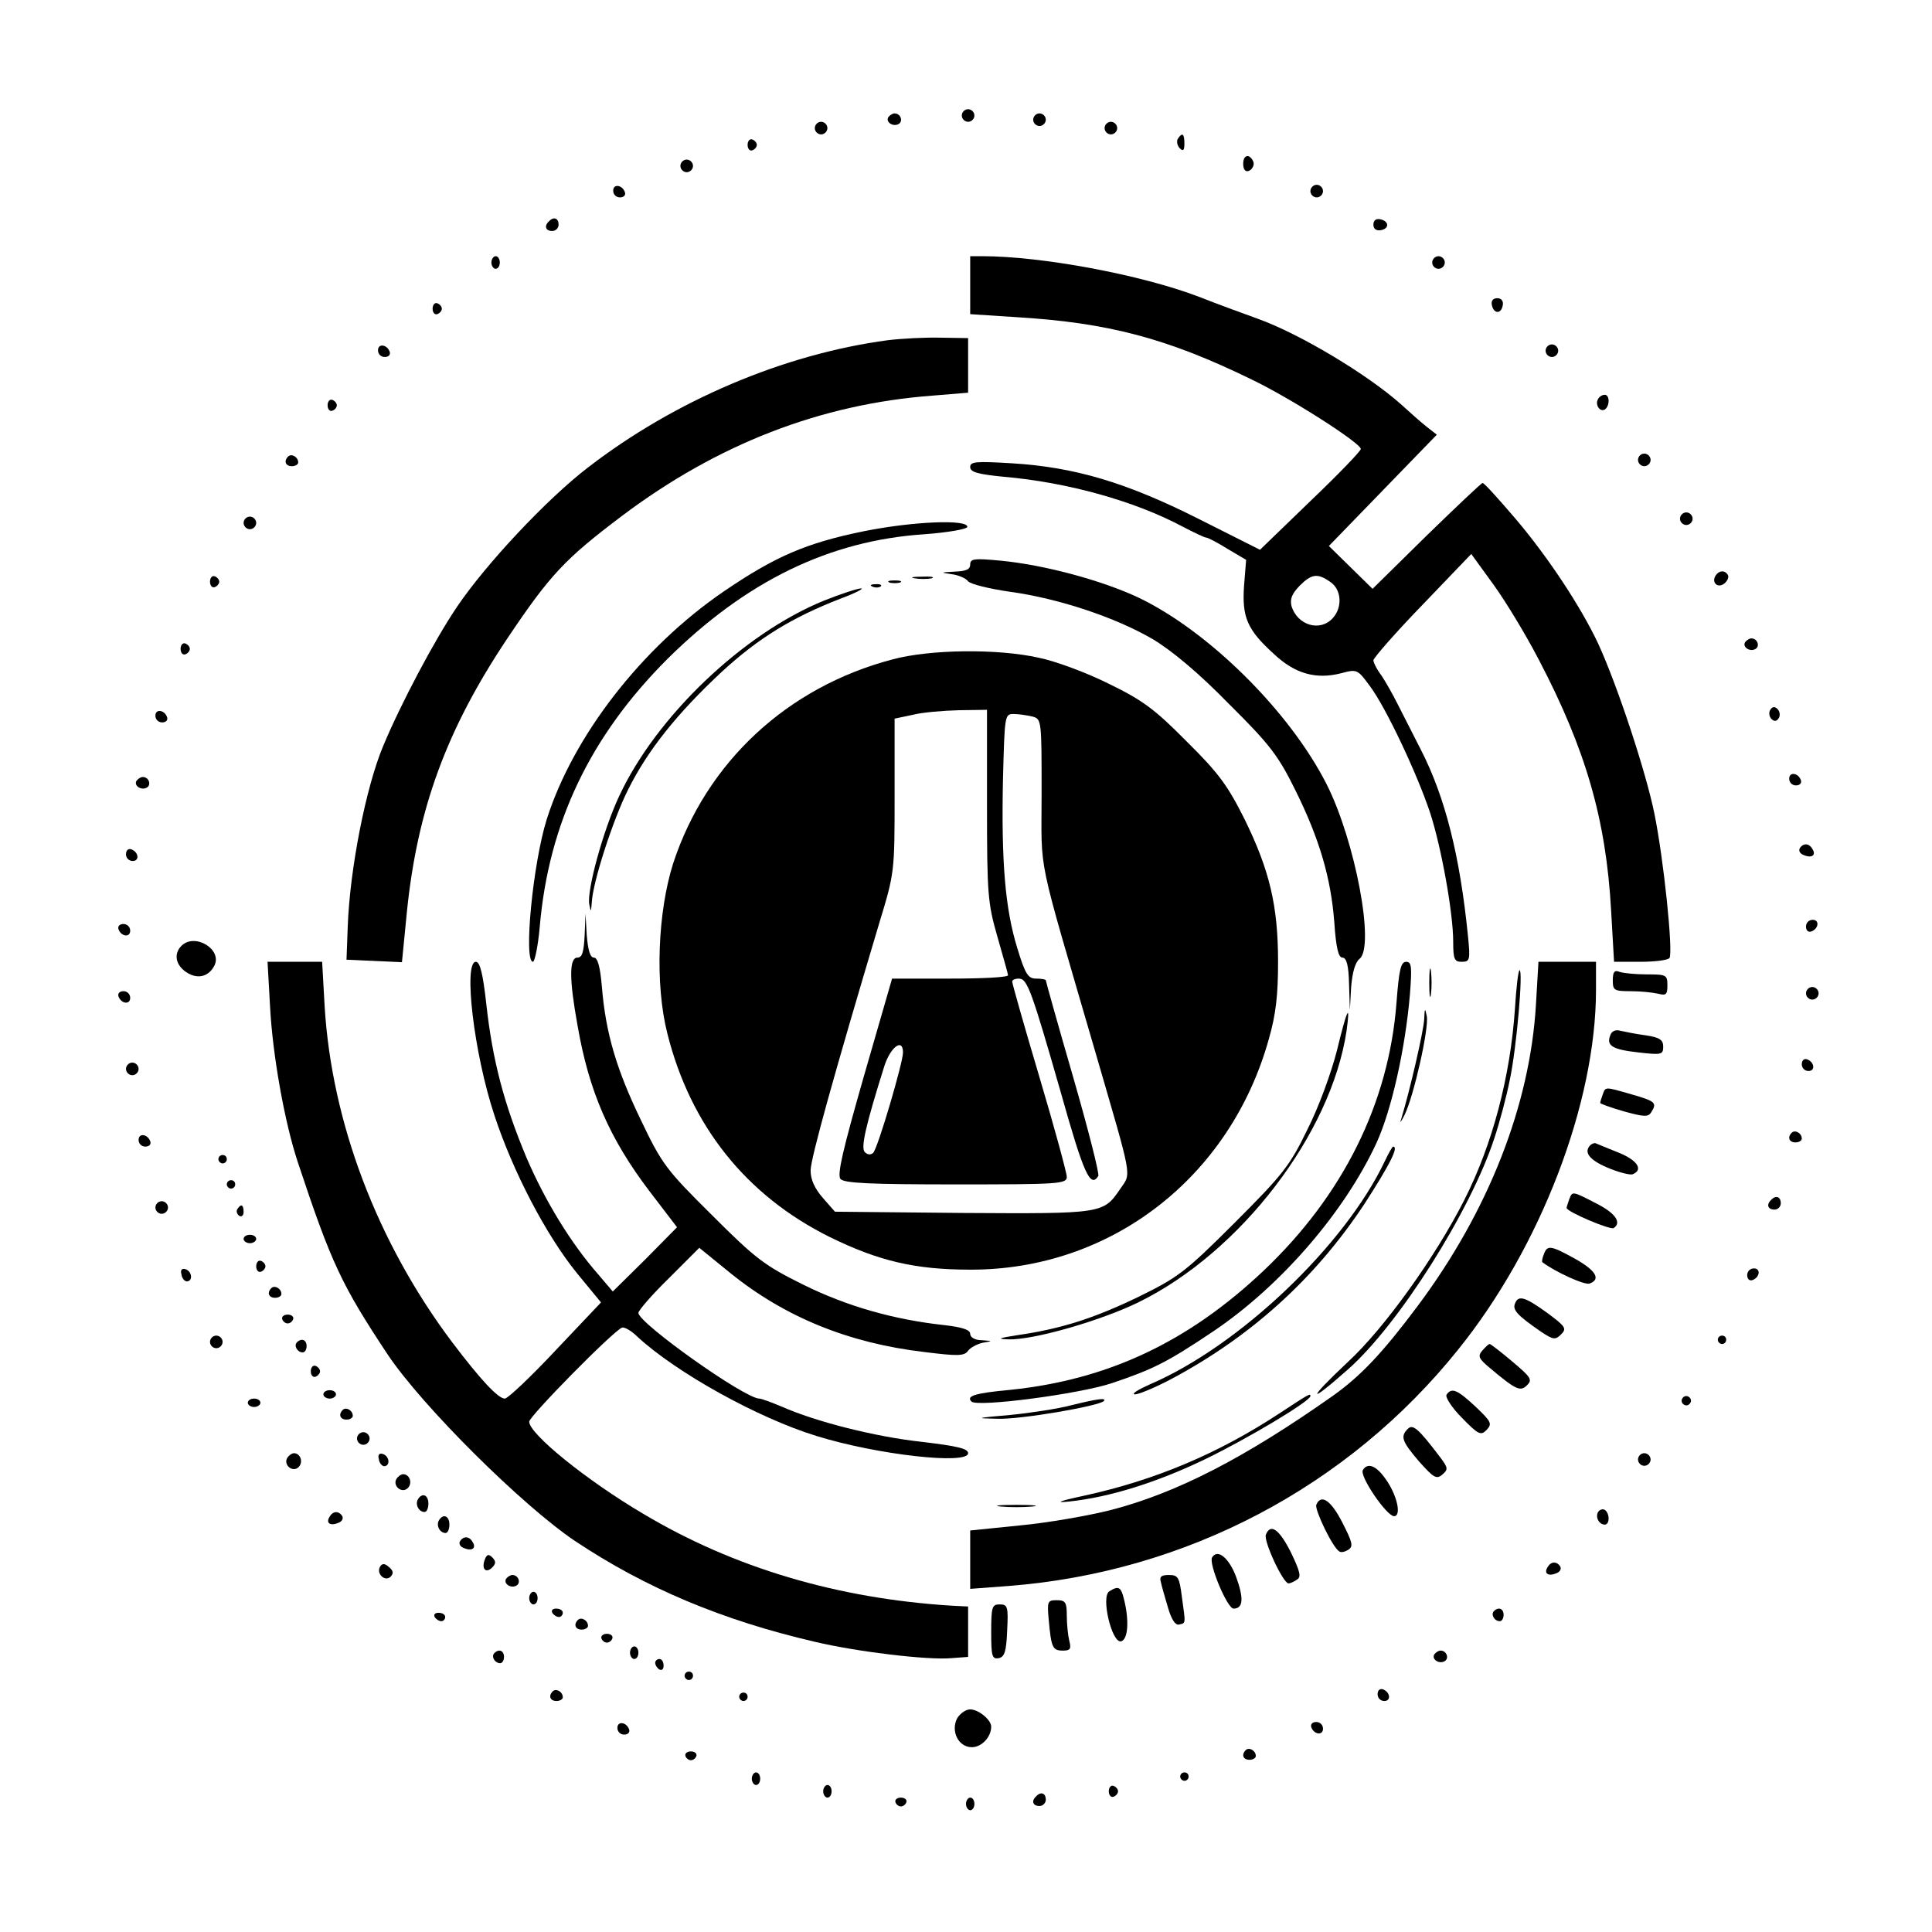 <?xml version="1.0" standalone="no"?>
<!DOCTYPE svg PUBLIC "-//W3C//DTD SVG 20010904//EN"
 "http://www.w3.org/TR/2001/REC-SVG-20010904/DTD/svg10.dtd">
<svg version="1.0" xmlns="http://www.w3.org/2000/svg"
 width="460pt" height="460pt" viewBox="0 0 460 460"
 preserveAspectRatio="xMidYMid meet">

<g transform="translate(0,460) scale(0.1,-0.1)"
fill="#000000" stroke="none">
<path d="M2290 4325 c0 -8 7 -15 15 -15 8 0 15 7 15 15 0 8 -7 15 -15 15 -8 0
-15 -7 -15 -15z"/>
<path d="M2115 4321 c-7 -12 12 -24 25 -16 11 7 4 25 -10 25 -5 0 -11 -4 -15
-9z"/>
<path d="M2460 4315 c0 -8 7 -15 15 -15 8 0 15 7 15 15 0 8 -7 15 -15 15 -8 0
-15 -7 -15 -15z"/>
<path d="M1940 4295 c0 -8 7 -15 15 -15 8 0 15 7 15 15 0 8 -7 15 -15 15 -8 0
-15 -7 -15 -15z"/>
<path d="M2630 4295 c0 -8 7 -15 15 -15 8 0 15 7 15 15 0 8 -7 15 -15 15 -8 0
-15 -7 -15 -15z"/>
<path d="M2804 4269 c-3 -6 -1 -16 5 -22 8 -8 11 -5 11 11 0 24 -5 28 -16 11z"/>
<path d="M1780 4255 c0 -9 5 -15 11 -13 6 2 11 8 11 13 0 5 -5 11 -11 13 -6 2
-11 -4 -11 -13z"/>
<path d="M2960 4210 c0 -13 5 -20 13 -17 6 2 12 10 12 17 0 7 -6 15 -12 18 -8
2 -13 -5 -13 -18z"/>
<path d="M1620 4205 c0 -8 7 -15 15 -15 8 0 15 7 15 15 0 8 -7 15 -15 15 -8 0
-15 -7 -15 -15z"/>
<path d="M1460 4146 c0 -9 7 -16 16 -16 9 0 14 5 12 12 -6 18 -28 21 -28 4z"/>
<path d="M3120 4145 c0 -8 7 -15 15 -15 8 0 15 7 15 15 0 8 -7 15 -15 15 -8 0
-15 -7 -15 -15z"/>
<path d="M1307 4073 c-12 -11 -8 -23 8 -23 8 0 15 7 15 15 0 16 -12 20 -23 8z"/>
<path d="M3270 4065 c0 -10 7 -15 18 -13 21 4 19 22 -2 26 -10 2 -16 -3 -16
-13z"/>
<path d="M1170 3975 c0 -8 5 -15 10 -15 6 0 10 7 10 15 0 8 -4 15 -10 15 -5 0
-10 -7 -10 -15z"/>
<path d="M2310 3921 l0 -69 108 -7 c219 -13 360 -50 561 -148 94 -45 261 -152
261 -166 0 -5 -54 -61 -120 -124 l-120 -116 -147 74 c-171 86 -294 123 -445
132 -84 5 -98 4 -98 -9 0 -12 18 -17 78 -23 153 -13 314 -58 428 -119 27 -14
52 -26 56 -26 4 0 27 -12 51 -27 l44 -26 -5 -62 c-5 -74 7 -104 71 -162 51
-48 101 -61 160 -46 38 10 39 10 69 -31 38 -51 112 -208 143 -301 27 -83 55
-239 55 -307 0 -42 3 -48 20 -48 20 0 21 4 15 63 -19 189 -54 329 -112 442
-20 39 -45 88 -56 110 -11 22 -28 52 -38 67 -11 14 -19 31 -19 36 0 5 52 65
116 131 l117 122 53 -73 c29 -40 78 -121 108 -179 112 -214 160 -381 172 -597
l7 -122 63 0 c35 0 65 4 69 9 9 15 -14 237 -36 344 -20 99 -88 305 -134 405
-41 87 -118 204 -195 295 -41 48 -76 87 -80 87 -3 0 -63 -57 -134 -126 l-128
-126 -52 51 -52 51 129 133 128 132 -23 18 c-13 10 -41 35 -63 55 -80 71 -240
167 -340 203 -27 10 -92 33 -142 53 -137 52 -373 96 -514 96 l-29 0 0 -69z
m858 -707 c26 -18 29 -60 5 -86 -30 -33 -84 -17 -98 29 -4 17 1 29 19 48 29
29 43 31 74 9z"/>
<path d="M3410 3975 c0 -8 7 -15 15 -15 8 0 15 7 15 15 0 8 -7 15 -15 15 -8 0
-15 -7 -15 -15z"/>
<path d="M3552 3874 c4 -21 22 -23 26 -1 2 10 -3 17 -13 17 -10 0 -15 -6 -13
-16z"/>
<path d="M1030 3865 c0 -9 5 -15 11 -13 6 2 11 8 11 13 0 5 -5 11 -11 13 -6 2
-11 -4 -11 -13z"/>
<path d="M2114 3790 c-248 -33 -508 -144 -714 -303 -98 -75 -244 -231 -312
-332 -53 -78 -135 -233 -176 -332 -41 -98 -79 -292 -84 -428 l-3 -80 66 -3 66
-3 12 122 c25 243 94 432 239 649 102 152 137 189 272 291 227 171 473 267
740 287 l85 7 0 65 0 65 -65 1 c-36 1 -93 -2 -126 -6z"/>
<path d="M900 3766 c0 -9 7 -16 16 -16 9 0 14 5 12 12 -6 18 -28 21 -28 4z"/>
<path d="M3680 3765 c0 -8 7 -15 15 -15 8 0 15 7 15 15 0 8 -7 15 -15 15 -8 0
-15 -7 -15 -15z"/>
<path d="M3805 3650 c-8 -13 4 -32 16 -25 12 8 12 35 0 35 -6 0 -13 -4 -16
-10z"/>
<path d="M780 3635 c0 -9 5 -15 11 -13 6 2 11 8 11 13 0 5 -5 11 -11 13 -6 2
-11 -4 -11 -13z"/>
<path d="M686 3513 c-11 -11 -6 -23 9 -23 8 0 15 4 15 9 0 13 -16 22 -24 14z"/>
<path d="M3900 3505 c0 -8 7 -15 15 -15 8 0 15 7 15 15 0 8 -7 15 -15 15 -8 0
-15 -7 -15 -15z"/>
<path d="M4000 3365 c0 -8 7 -15 15 -15 8 0 15 7 15 15 0 8 -7 15 -15 15 -8 0
-15 -7 -15 -15z"/>
<path d="M580 3355 c0 -8 7 -15 15 -15 8 0 15 7 15 15 0 8 -7 15 -15 15 -8 0
-15 -7 -15 -15z"/>
<path d="M2056 3335 c-137 -28 -211 -60 -334 -144 -194 -133 -357 -343 -420
-541 -33 -104 -56 -340 -33 -340 4 0 12 37 16 82 21 248 120 455 304 639 187
185 385 282 612 297 55 4 100 12 102 17 4 19 -128 14 -247 -10z"/>
<path d="M2310 3256 c0 -12 -10 -16 -37 -17 -34 -2 -35 -2 -8 -6 17 -2 35 -10
40 -17 6 -7 51 -18 100 -25 116 -16 251 -61 340 -113 45 -27 110 -81 181 -154
98 -97 118 -124 158 -205 58 -117 85 -210 93 -316 4 -60 10 -83 19 -83 10 0
15 -18 16 -62 l2 -63 3 55 c3 36 10 59 20 67 37 29 -10 280 -78 415 -88 174
-281 365 -448 445 -87 41 -224 78 -328 88 -63 6 -73 5 -73 -9z"/>
<path d="M4085 3230 c-11 -17 5 -32 21 -19 7 6 11 15 8 20 -7 12 -21 11 -29
-1z"/>
<path d="M500 3215 c0 -9 5 -15 11 -13 6 2 11 8 11 13 0 5 -5 11 -11 13 -6 2
-11 -4 -11 -13z"/>
<path d="M2178 3223 c12 -2 30 -2 40 0 9 3 -1 5 -23 4 -22 0 -30 -2 -17 -4z"/>
<path d="M2118 3213 c6 -2 18 -2 25 0 6 3 1 5 -13 5 -14 0 -19 -2 -12 -5z"/>
<path d="M2078 3203 c7 -3 16 -2 19 1 4 3 -2 6 -13 5 -11 0 -14 -3 -6 -6z"/>
<path d="M1962 3170 c-192 -78 -400 -276 -488 -466 -38 -81 -77 -224 -71 -257
4 -20 4 -19 6 4 2 48 51 199 87 270 47 94 117 181 222 279 88 81 168 130 284
175 35 13 56 24 48 24 -8 0 -48 -13 -88 -29z"/>
<path d="M4155 3071 c-7 -12 12 -24 25 -16 11 7 4 25 -10 25 -5 0 -11 -4 -15
-9z"/>
<path d="M430 3055 c0 -9 5 -15 11 -13 6 2 11 8 11 13 0 5 -5 11 -11 13 -6 2
-11 -4 -11 -13z"/>
<path d="M2125 3030 c-251 -66 -443 -245 -522 -485 -37 -116 -44 -288 -14
-406 55 -219 187 -385 386 -484 116 -57 203 -78 335 -78 334 -1 619 219 711
549 17 59 22 105 22 184 0 133 -20 218 -80 340 -40 80 -62 110 -138 185 -76
77 -105 98 -185 137 -52 26 -127 54 -167 62 -98 22 -259 20 -348 -4z m225
-348 c0 -213 2 -233 25 -313 13 -46 25 -87 25 -91 0 -5 -62 -8 -138 -8 l-138
0 -67 -232 c-50 -175 -64 -234 -56 -245 9 -10 67 -13 275 -13 245 0 264 1 264
18 0 9 -29 116 -65 237 -36 121 -65 223 -65 228 0 4 7 7 16 7 20 0 30 -28 100
-272 54 -192 70 -228 89 -198 3 5 -24 111 -60 236 -36 124 -65 228 -65 230 0
2 -10 4 -23 4 -19 0 -26 10 -45 73 -29 94 -38 206 -34 400 4 153 4 157 25 157
12 0 32 -3 45 -6 22 -6 22 -8 22 -183 0 -198 -14 -128 128 -616 90 -310 86
-286 59 -326 -40 -59 -42 -59 -375 -57 l-304 3 -29 33 c-19 22 -29 43 -29 65
0 28 55 226 164 591 36 118 36 121 36 302 l0 183 43 9 c23 6 72 10 110 11 l67
1 0 -228z m-200 -588 c0 -24 -60 -228 -71 -239 -6 -5 -13 -5 -20 2 -10 10 2
63 47 206 15 45 44 66 44 31z"/>
<path d="M4215 2910 c-4 -6 -3 -16 3 -22 6 -6 12 -6 17 2 4 6 3 16 -3 22 -6 6
-12 6 -17 -2z"/>
<path d="M370 2896 c0 -9 7 -16 16 -16 9 0 14 5 12 12 -6 18 -28 21 -28 4z"/>
<path d="M4260 2746 c0 -9 7 -16 16 -16 9 0 14 5 12 12 -6 18 -28 21 -28 4z"/>
<path d="M325 2741 c-7 -12 12 -24 25 -16 11 7 4 25 -10 25 -5 0 -11 -4 -15
-9z"/>
<path d="M4285 2580 c-3 -6 1 -13 10 -16 19 -8 30 0 20 15 -8 14 -22 14 -30 1z"/>
<path d="M300 2566 c0 -9 7 -16 16 -16 17 0 14 22 -4 28 -7 2 -12 -3 -12 -12z"/>
<path d="M1392 2373 c-2 -40 -6 -53 -17 -53 -20 0 -20 -51 0 -161 27 -157 76
-270 172 -396 l65 -85 -76 -77 -77 -76 -34 40 c-66 75 -128 177 -172 280 -53
127 -80 229 -95 363 -8 73 -15 102 -25 102 -30 0 -5 -217 44 -365 44 -134 123
-286 198 -378 l56 -68 -108 -114 c-59 -63 -114 -115 -121 -115 -16 0 -58 45
-126 135 -178 237 -286 522 -303 798 l-6 107 -65 0 -65 0 6 -107 c6 -114 34
-273 66 -370 80 -241 104 -292 214 -458 83 -124 321 -360 446 -444 168 -112
351 -189 571 -240 101 -24 269 -44 325 -39 l40 3 0 60 0 60 -40 2 c-271 17
-518 90 -734 219 -134 79 -271 190 -271 219 0 13 201 217 221 224 6 2 23 -8
37 -22 92 -85 286 -193 426 -236 145 -45 361 -69 361 -41 0 11 -26 17 -110 27
-111 12 -253 48 -334 84 -24 10 -48 19 -53 19 -35 0 -288 180 -288 204 0 6 33
44 73 83 l72 72 75 -61 c129 -104 281 -166 460 -187 80 -10 96 -10 105 3 6 8
22 16 35 19 24 4 24 4 -2 6 -17 0 -28 7 -28 15 0 10 -19 16 -62 21 -120 13
-232 45 -335 96 -93 46 -114 62 -218 166 -108 107 -119 121 -169 226 -58 120
-84 207 -93 318 -4 47 -10 69 -19 69 -9 0 -14 18 -17 53 l-3 52 -2 -52z"/>
<path d="M4300 2394 c0 -9 5 -14 12 -12 18 6 21 28 4 28 -9 0 -16 -7 -16 -16z"/>
<path d="M282 2388 c6 -18 28 -21 28 -4 0 9 -7 16 -16 16 -9 0 -14 -5 -12 -12z"/>
<path d="M432 2348 c-19 -19 -14 -46 12 -63 26 -17 52 -11 66 15 21 39 -46 80
-78 48z"/>
<path d="M3325 2213 c-18 -239 -127 -459 -317 -639 -180 -170 -371 -259 -601
-283 -87 -8 -107 -15 -94 -28 14 -14 258 18 335 44 98 33 132 50 242 124 160
108 311 283 387 447 36 78 69 225 80 355 5 65 4 77 -9 77 -13 0 -17 -20 -23
-97z"/>
<path d="M3403 2260 c0 -30 2 -43 4 -27 2 15 2 39 0 55 -2 15 -4 2 -4 -28z"/>
<path d="M3657 2208 c-14 -239 -113 -492 -282 -718 -83 -111 -135 -166 -201
-213 -210 -148 -371 -231 -528 -272 -55 -14 -153 -31 -218 -37 l-118 -12 0
-69 0 -70 93 7 c420 33 806 235 1069 563 196 243 328 587 328 856 l0 67 -68 0
-69 0 -6 -102z"/>
<path d="M3607 2198 c-11 -161 -53 -322 -121 -456 -68 -134 -190 -305 -277
-385 -97 -91 -97 -104 1 -17 121 107 292 378 348 550 12 36 29 99 37 140 16
76 32 260 23 260 -3 0 -8 -42 -11 -92z"/>
<path d="M3840 2266 c0 -24 3 -26 43 -26 23 0 52 -3 65 -6 19 -5 22 -2 22 20
0 25 -3 26 -49 26 -27 0 -56 3 -65 6 -12 5 -16 0 -16 -20z"/>
<path d="M4300 2235 c0 -8 7 -15 15 -15 8 0 15 7 15 15 0 8 -7 15 -15 15 -8 0
-15 -7 -15 -15z"/>
<path d="M282 2228 c6 -18 28 -21 28 -4 0 9 -7 16 -16 16 -9 0 -14 -5 -12 -12z"/>
<path d="M3391 2174 c-1 -27 -34 -170 -55 -239 -4 -11 0 -6 8 10 22 44 59 208
53 236 -4 20 -5 19 -6 -7z"/>
<path d="M3183 2098 c-13 -51 -43 -134 -70 -187 -42 -87 -59 -108 -174 -223
-118 -118 -135 -130 -231 -177 -104 -50 -182 -75 -286 -90 -45 -7 -49 -9 -21
-10 59 -2 222 45 311 89 242 119 457 400 494 645 10 72 1 52 -23 -47z"/>
<path d="M3834 2135 c-10 -25 5 -34 69 -41 53 -6 57 -5 57 14 0 16 -8 22 -42
27 -24 3 -51 9 -61 11 -10 3 -20 -1 -23 -11z"/>
<path d="M4290 2066 c0 -9 7 -16 16 -16 17 0 14 22 -4 28 -7 2 -12 -3 -12 -12z"/>
<path d="M300 2055 c0 -8 7 -15 15 -15 8 0 15 7 15 15 0 8 -7 15 -15 15 -8 0
-15 -7 -15 -15z"/>
<path d="M3816 1994 c-3 -9 -6 -17 -6 -20 0 -2 25 -11 56 -20 47 -13 58 -14
65 -3 15 23 11 27 -45 43 -66 19 -63 19 -70 0z"/>
<path d="M4266 1903 c-11 -11 -6 -23 9 -23 8 0 15 4 15 9 0 13 -16 22 -24 14z"/>
<path d="M330 1886 c0 -9 7 -16 16 -16 9 0 14 5 12 12 -6 18 -28 21 -28 4z"/>
<path d="M3787 1874 c-17 -17 -4 -35 40 -54 26 -11 53 -18 60 -16 27 11 11 34
-34 52 -27 11 -50 20 -54 22 -3 1 -8 -1 -12 -4z"/>
<path d="M3297 1835 c-96 -202 -347 -440 -559 -531 -29 -13 -45 -23 -36 -24 9
0 45 15 80 33 194 102 349 242 467 421 60 93 82 136 68 136 -2 0 -11 -16 -20
-35z"/>
<path d="M520 1840 c0 -5 5 -10 10 -10 6 0 10 5 10 10 0 6 -4 10 -10 10 -5 0
-10 -4 -10 -10z"/>
<path d="M540 1780 c0 -5 5 -10 10 -10 6 0 10 5 10 10 0 6 -4 10 -10 10 -5 0
-10 -4 -10 -10z"/>
<path d="M3736 1744 c-3 -9 -6 -18 -6 -20 0 -9 104 -53 112 -48 20 13 4 36
-42 59 -58 30 -56 29 -64 9z"/>
<path d="M4217 1743 c-12 -11 -8 -23 8 -23 8 0 15 7 15 15 0 16 -12 20 -23 8z"/>
<path d="M370 1725 c0 -8 7 -15 15 -15 8 0 15 7 15 15 0 8 -7 15 -15 15 -8 0
-15 -7 -15 -15z"/>
<path d="M565 1721 c-3 -5 -1 -12 5 -16 5 -3 10 1 10 9 0 18 -6 21 -15 7z"/>
<path d="M580 1650 c0 -5 7 -10 15 -10 8 0 15 5 15 10 0 6 -7 10 -15 10 -8 0
-15 -4 -15 -10z"/>
<path d="M3676 1614 c-4 -9 -5 -18 -4 -19 30 -23 102 -56 113 -51 27 10 15 31
-35 59 -58 32 -66 33 -74 11z"/>
<path d="M610 1585 c0 -9 5 -15 11 -13 6 2 11 8 11 13 0 5 -5 11 -11 13 -6 2
-11 -4 -11 -13z"/>
<path d="M432 1566 c1 -10 8 -17 13 -17 15 1 12 24 -3 29 -9 3 -13 -2 -10 -12z"/>
<path d="M4160 1564 c0 -9 5 -14 12 -12 18 6 21 28 4 28 -9 0 -16 -7 -16 -16z"/>
<path d="M646 1533 c-11 -11 -6 -23 9 -23 8 0 15 4 15 9 0 13 -16 22 -24 14z"/>
<path d="M3607 1496 c-6 -15 6 -28 61 -66 30 -20 35 -21 49 -7 14 14 10 19
-33 51 -54 39 -69 43 -77 22z"/>
<path d="M672 1459 c2 -6 8 -10 13 -10 5 0 11 4 13 10 2 6 -4 11 -13 11 -9 0
-15 -5 -13 -11z"/>
<path d="M500 1405 c0 -8 7 -15 15 -15 8 0 15 7 15 15 0 8 -7 15 -15 15 -8 0
-15 -7 -15 -15z"/>
<path d="M4090 1410 c0 -5 5 -10 10 -10 6 0 10 5 10 10 0 6 -4 10 -10 10 -5 0
-10 -4 -10 -10z"/>
<path d="M707 1404 c-8 -8 1 -24 14 -24 5 0 9 7 9 15 0 15 -12 20 -23 9z"/>
<path d="M3529 1384 c-11 -13 -8 -19 17 -40 64 -54 74 -58 90 -42 13 13 9 19
-35 56 -27 23 -52 42 -54 42 -3 0 -10 -7 -18 -16z"/>
<path d="M740 1335 c0 -9 5 -15 11 -13 6 2 11 8 11 13 0 5 -5 11 -11 13 -6 2
-11 -4 -11 -13z"/>
<path d="M770 1280 c0 -5 7 -10 15 -10 8 0 15 5 15 10 0 6 -7 10 -15 10 -8 0
-15 -4 -15 -10z"/>
<path d="M3444 1279 c-3 -6 13 -31 37 -55 39 -40 45 -43 59 -28 13 14 11 19
-27 55 -44 41 -57 46 -69 28z"/>
<path d="M3045 1234 c-145 -95 -294 -158 -463 -195 -61 -13 -72 -18 -36 -14
95 10 208 45 324 101 101 49 250 138 250 150 0 7 -2 6 -75 -42z"/>
<path d="M4006 1271 c-4 -5 -2 -12 3 -15 5 -4 12 -2 15 3 4 5 2 12 -3 15 -5 4
-12 2 -15 -3z"/>
<path d="M590 1260 c0 -5 7 -10 15 -10 8 0 15 5 15 10 0 6 -7 10 -15 10 -8 0
-15 -4 -15 -10z"/>
<path d="M2550 1254 c-30 -8 -95 -18 -145 -23 -82 -7 -85 -8 -30 -9 55 -2 240
30 253 42 8 9 -17 5 -78 -10z"/>
<path d="M816 1243 c-11 -11 -6 -23 9 -23 8 0 15 4 15 9 0 13 -16 22 -24 14z"/>
<path d="M3352 1198 c-18 -18 -15 -29 27 -78 34 -38 41 -43 55 -31 14 12 14
16 -4 40 -53 70 -66 81 -78 69z"/>
<path d="M850 1175 c0 -8 7 -15 15 -15 8 0 15 7 15 15 0 8 -7 15 -15 15 -8 0
-15 -7 -15 -15z"/>
<path d="M684 1129 c-10 -17 13 -36 27 -22 12 12 4 33 -11 33 -5 0 -12 -5 -16
-11z"/>
<path d="M902 1126 c1 -10 8 -17 13 -17 15 1 12 24 -3 29 -9 3 -13 -2 -10 -12z"/>
<path d="M3900 1125 c0 -8 7 -15 15 -15 8 0 15 7 15 15 0 8 -7 15 -15 15 -8 0
-15 -7 -15 -15z"/>
<path d="M3245 1100 c-9 -14 56 -109 74 -110 19 0 7 52 -21 90 -22 31 -42 38
-53 20z"/>
<path d="M944 1079 c-10 -17 13 -36 27 -22 12 12 4 33 -11 33 -5 0 -12 -5 -16
-11z"/>
<path d="M995 1030 c-7 -12 2 -30 16 -30 5 0 9 9 9 20 0 21 -15 27 -25 10z"/>
<path d="M3134 1017 c-4 -12 39 -102 55 -111 4 -3 13 -1 21 4 13 8 10 18 -14
65 -27 53 -51 69 -62 42z"/>
<path d="M2383 1013 c20 -2 54 -2 75 0 20 2 3 4 -38 4 -41 0 -58 -2 -37 -4z"/>
<path d="M3805 1000 c-7 -12 2 -30 16 -30 12 0 12 27 0 35 -5 3 -12 1 -16 -5z"/>
<path d="M785 989 c-10 -15 1 -23 20 -15 9 3 13 10 10 16 -8 13 -22 13 -30 -1z"/>
<path d="M1045 980 c-7 -12 2 -30 16 -30 5 0 9 9 9 20 0 21 -15 27 -25 10z"/>
<path d="M3014 946 c-6 -15 41 -116 54 -116 4 0 13 4 20 9 11 6 7 20 -14 64
-28 56 -49 71 -60 43z"/>
<path d="M1095 930 c-3 -6 1 -13 10 -16 19 -8 30 0 20 15 -8 14 -22 14 -30 1z"/>
<path d="M1154 886 c-8 -22 3 -33 18 -18 9 9 9 15 0 24 -9 9 -13 7 -18 -6z"/>
<path d="M2886 892 c-9 -14 36 -122 51 -122 23 0 25 24 6 76 -17 45 -44 67
-57 46z"/>
<path d="M905 870 c-10 -17 12 -37 25 -24 8 8 6 15 -4 23 -10 9 -16 9 -21 1z"/>
<path d="M3685 869 c-10 -15 1 -23 20 -15 9 3 13 10 10 16 -8 13 -22 13 -30
-1z"/>
<path d="M1205 841 c-7 -12 12 -24 25 -16 11 7 4 25 -10 25 -5 0 -11 -4 -15
-9z"/>
<path d="M2764 833 c2 -10 10 -37 17 -61 8 -27 17 -42 26 -40 17 4 16 0 7 66
-6 47 -9 52 -31 52 -18 0 -23 -4 -19 -17z"/>
<path d="M2641 811 c-20 -13 6 -123 28 -119 17 4 20 50 7 101 -7 29 -13 32
-35 18z"/>
<path d="M1260 795 c0 -8 5 -15 10 -15 6 0 10 7 10 15 0 8 -4 15 -10 15 -5 0
-10 -7 -10 -15z"/>
<path d="M2497 743 c6 -66 9 -73 34 -73 17 0 20 4 15 23 -3 12 -6 39 -6 60 0
32 -3 37 -24 37 -22 0 -23 -3 -19 -47z"/>
<path d="M2360 714 c0 -57 2 -65 18 -62 14 3 18 16 20 66 3 57 1 62 -18 62
-18 0 -20 -6 -20 -66z"/>
<path d="M1315 760 c3 -5 10 -10 16 -10 5 0 9 5 9 10 0 6 -7 10 -16 10 -8 0
-12 -4 -9 -10z"/>
<path d="M3557 764 c-8 -8 1 -24 14 -24 5 0 9 7 9 15 0 15 -12 20 -23 9z"/>
<path d="M1035 750 c3 -5 10 -10 16 -10 5 0 9 5 9 10 0 6 -7 10 -16 10 -8 0
-12 -4 -9 -10z"/>
<path d="M1376 743 c-11 -11 -6 -23 9 -23 8 0 15 4 15 9 0 13 -16 22 -24 14z"/>
<path d="M1432 699 c2 -6 8 -10 13 -10 5 0 11 4 13 10 2 6 -4 11 -13 11 -9 0
-15 -5 -13 -11z"/>
<path d="M1500 665 c0 -8 5 -15 10 -15 6 0 10 7 10 15 0 8 -4 15 -10 15 -5 0
-10 -7 -10 -15z"/>
<path d="M1177 664 c-8 -8 1 -24 14 -24 5 0 9 7 9 15 0 15 -12 20 -23 9z"/>
<path d="M3415 661 c-7 -12 12 -24 25 -16 11 7 4 25 -10 25 -5 0 -11 -4 -15
-9z"/>
<path d="M1560 641 c0 -6 5 -13 10 -16 6 -3 10 1 10 9 0 9 -4 16 -10 16 -5 0
-10 -4 -10 -9z"/>
<path d="M1630 610 c0 -5 5 -10 10 -10 6 0 10 5 10 10 0 6 -4 10 -10 10 -5 0
-10 -4 -10 -10z"/>
<path d="M1316 573 c-11 -11 -6 -23 9 -23 8 0 15 4 15 9 0 13 -16 22 -24 14z"/>
<path d="M3280 566 c0 -9 7 -16 16 -16 17 0 14 22 -4 28 -7 2 -12 -3 -12 -12z"/>
<path d="M1760 560 c0 -5 5 -10 10 -10 6 0 10 5 10 10 0 6 -4 10 -10 10 -5 0
-10 -4 -10 -10z"/>
<path d="M2279 509 c-16 -31 3 -69 35 -69 23 0 46 24 46 49 0 16 -30 41 -50
41 -11 0 -24 -10 -31 -21z"/>
<path d="M1470 486 c0 -9 7 -16 16 -16 9 0 14 5 12 12 -6 18 -28 21 -28 4z"/>
<path d="M3122 488 c6 -18 28 -21 28 -4 0 9 -7 16 -16 16 -9 0 -14 -5 -12 -12z"/>
<path d="M2966 433 c-11 -11 -6 -23 9 -23 8 0 15 4 15 9 0 13 -16 22 -24 14z"/>
<path d="M1632 419 c2 -6 8 -10 13 -10 5 0 11 4 13 10 2 6 -4 11 -13 11 -9 0
-15 -5 -13 -11z"/>
<path d="M1790 365 c0 -8 5 -15 10 -15 6 0 10 7 10 15 0 8 -4 15 -10 15 -5 0
-10 -7 -10 -15z"/>
<path d="M2810 370 c0 -5 5 -10 10 -10 6 0 10 5 10 10 0 6 -4 10 -10 10 -5 0
-10 -4 -10 -10z"/>
<path d="M1960 335 c0 -8 5 -15 10 -15 6 0 10 7 10 15 0 8 -4 15 -10 15 -5 0
-10 -7 -10 -15z"/>
<path d="M2640 335 c0 -9 5 -15 11 -13 6 2 11 8 11 13 0 5 -5 11 -11 13 -6 2
-11 -4 -11 -13z"/>
<path d="M2467 323 c-12 -11 -8 -23 8 -23 8 0 15 7 15 15 0 16 -12 20 -23 8z"/>
<path d="M2132 309 c2 -6 8 -10 13 -10 5 0 11 4 13 10 2 6 -4 11 -13 11 -9 0
-15 -5 -13 -11z"/>
<path d="M2300 305 c0 -8 5 -15 10 -15 6 0 10 7 10 15 0 8 -4 15 -10 15 -5 0
-10 -7 -10 -15z"/>
</g>
</svg>

